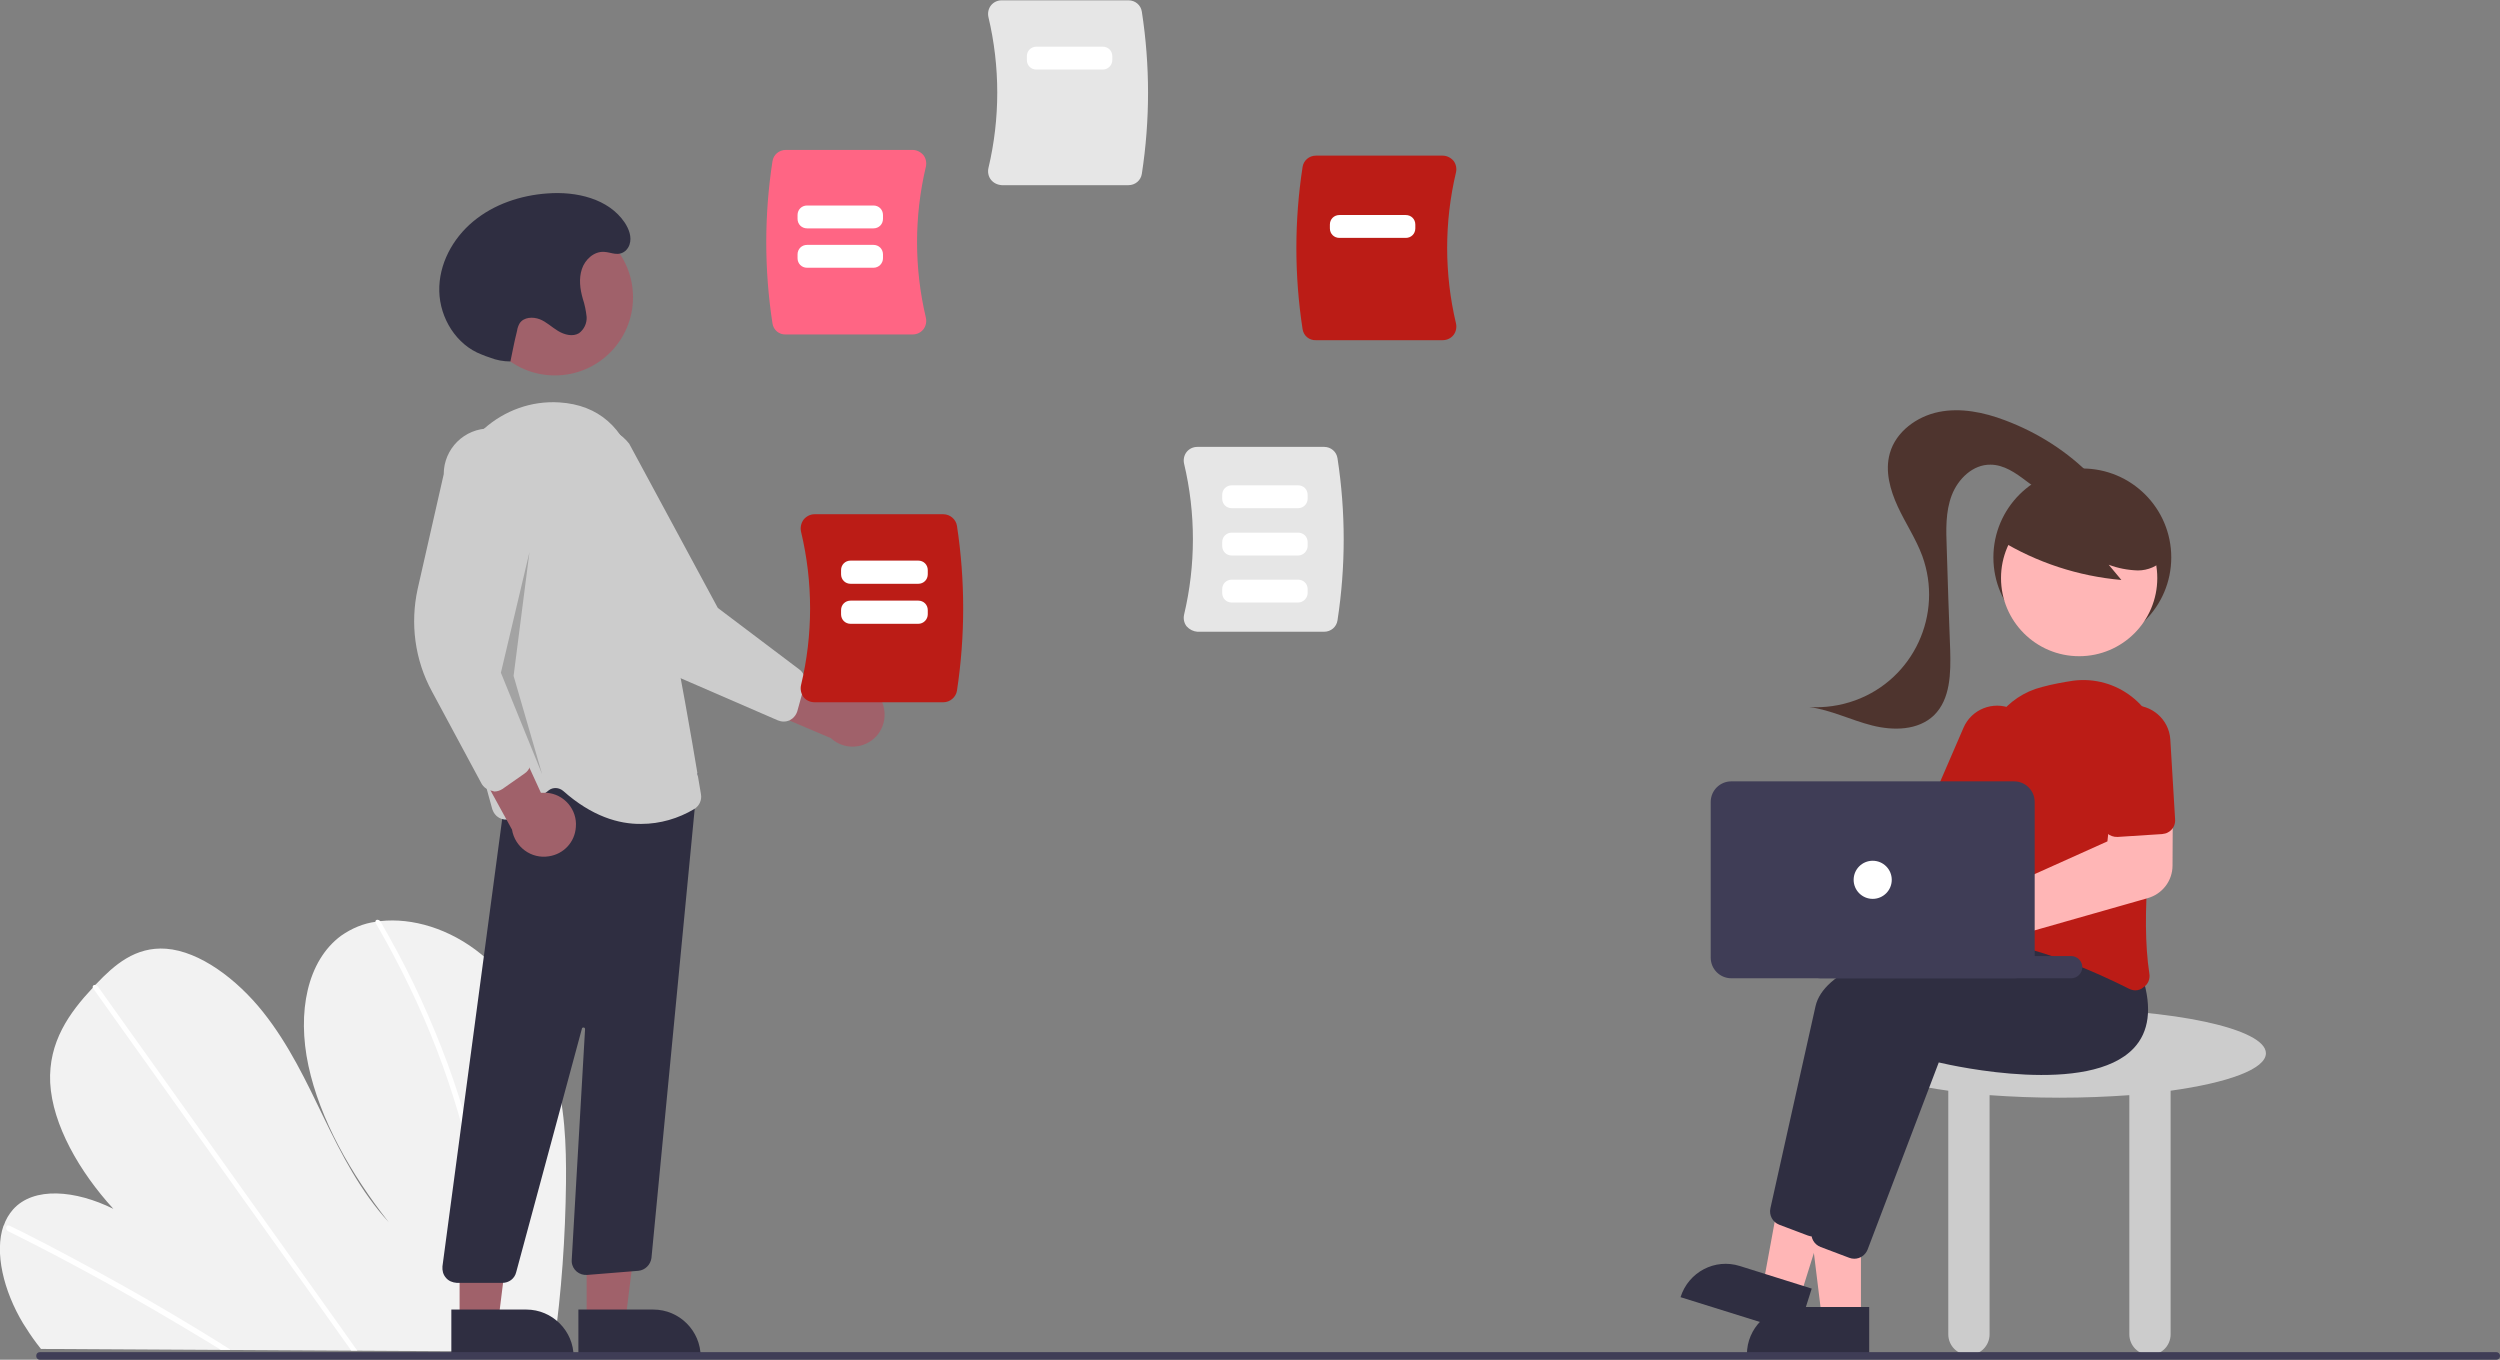 <?xml version="1.0" encoding="utf-8"?>
<!-- Generator: Adobe Illustrator 27.7.0, SVG Export Plug-In . SVG Version: 6.00 Build 0)  -->
<svg version="1.1" id="Ebene_1" xmlns="http://www.w3.org/2000/svg" xmlns:xlink="http://www.w3.org/1999/xlink" x="0px" y="0px"
	 viewBox="0 0 787.1 428.1" style="enable-background:new 0 0 787.1 428.1;" xml:space="preserve">
<rect x="0" y="0" width="787.1" height="428.1" fill="#808080" stroke="none"/>
<style type="text/css">
	.st0{fill:#F2F2F2;}
	.st1{fill:#FFFFFF;}
	.st2{fill:#CCCCCC;}
	.st3{fill:#4E342E;}
	.st4{fill:#FFB6B6;}
	.st5{fill:#2F2E41;}
	.st6{fill:#A0616A;}
	.st7{fill:#BB1C16;}
	.st8{fill:#3F3D56;}
	.st9{opacity:0.2;enable-background:new    ;}
	.st10{fill:#E6E6E6;}
	.st11{fill:#FF6584;}
</style>
<path class="st0" d="M178.2,372.3c-0.2,17.2-1.4,34.4-3.8,51.5c-0.1,0.6-0.2,1.2-0.3,1.8l-161.2-0.9c-0.5-0.6-0.9-1.2-1.4-1.8
	c-1.5-2-2.9-4.1-4.2-6.2c-6.2-10.3-9.1-22.4-6.2-30.8l0.1-0.1c0.6-1.8,1.6-3.5,2.9-5c6.5-7.3,19.7-6.1,31.6-0.2
	c-10.7-11.7-19.2-26.5-19.9-39.7c-0.6-12.9,6.1-22.1,13.4-29.9c0.2-0.3,0.5-0.5,0.7-0.8c0.1-0.1,0.2-0.3,0.4-0.4
	c5.7-6,12.3-11.8,22-11.1c10.6,0.8,22.3,9.6,30.5,19.9c8.2,10.3,13.7,22,19.2,33.4c5.5,11.4,11.5,23.1,20.4,32.8
	c-12-15.2-21.7-32.5-25.3-49.3s-0.4-33,10.3-40.9c3.3-2.3,7-3.9,11-4.4c0.5-0.1,0.9-0.1,1.4-0.2c9.9-1.1,21.8,2.3,31.8,10.5
	c11.1,9,18.8,22.4,22.6,35.1C177.9,348.2,178.3,360.5,178.2,372.3z"/>
<path class="st1" d="M72.7,425l-3.1,0c-1-0.6-2-1.2-3-1.8c-0.6-0.4-1.2-0.8-1.8-1.1c-10.2-6.2-20.5-12.2-30.9-18
	c-10.3-5.7-20.7-11.2-31.2-16.4c-0.6-0.2-0.9-0.9-0.7-1.5c0,0,0-0.1,0.1-0.1c0.1-0.3,0.5-0.4,0.9-0.2c1.3,0.6,2.6,1.3,3.9,1.9
	c10.5,5.3,20.9,10.9,31.3,16.7c10.4,5.8,20.7,11.9,31,18.3c0.2,0.1,0.4,0.3,0.6,0.4C70.8,423.8,71.7,424.4,72.7,425z"/>
<path class="st1" d="M112.5,425.2l-1.9,0c-0.4-0.6-0.9-1.2-1.3-1.8C99.2,409.2,89.1,395,79,380.9c-16.5-23.2-33.1-46.4-49.6-69.6
	c-0.1-0.1-0.2-0.3-0.2-0.4c-0.1-0.5,0.2-0.8,0.7-0.8c0.4,0.1,0.8,0.3,1,0.6c9.3,13,18.5,26,27.8,39c16.4,23.1,32.9,46.1,49.3,69.2
	c1,1.5,2.1,2.9,3.1,4.4C111.6,424,112,424.6,112.5,425.2z"/>
<path class="st1" d="M154.9,414.1c-0.1,3.2-0.3,6.4-0.6,9.5c-0.1,0.6-0.1,1.2-0.2,1.8l-2,0c0.1-0.6,0.1-1.2,0.2-1.8
	c0.4-4.5,0.7-9.1,0.8-13.8c0.1-13-1.2-26-3.8-38.8c-2.7-13.8-6.7-27.2-11.7-40.3c-5.3-13.8-11.8-27.1-19.2-39.9
	c-0.1-0.2-0.2-0.5-0.2-0.7c0.1-0.6,0.8-0.7,1.4-0.2c0.1,0.1,0.2,0.2,0.3,0.4c0.9,1.6,1.8,3.2,2.7,4.8c7.2,12.8,13.3,26.2,18.4,40
	c4.8,13.1,8.5,26.6,10.9,40.4C154.2,388.2,155.2,401.2,154.9,414.1z"/>
<path class="st2" d="M713.4,331.6c0-7.7-29.1-14-65-14s-65,6.3-65,14c0,5,12,9.3,30,11.8v76.7c0,3.6,2.9,6.5,6.5,6.5
	s6.5-2.9,6.5-6.5v-75.3c6.9,0.5,14.3,0.8,22,0.8s15.1-0.3,22-0.8v75.3c0,3.6,2.9,6.5,6.5,6.5s6.5-2.9,6.5-6.5v-76.7
	C701.4,340.9,713.4,336.6,713.4,331.6z"/>
<circle class="st3" cx="655.6" cy="175.5" r="28"/>
<polygon class="st4" points="585.9,415 573.6,415 567.8,367.7 585.9,367.7 "/>
<path class="st5" d="M564.9,411.5h23.6l0,0v14.9l0,0H550l0,0l0,0C550,418.2,556.7,411.5,564.9,411.5z"/>
<polygon class="st4" points="566.8,408.2 555.1,404.5 563.7,357.7 580.9,363.1 "/>
<path class="st5" d="M547.8,398.6l22.6,7.1l0,0l-4.5,14.2l0,0l-36.8-11.5l0,0l0,0C531.6,400.5,539.9,396.1,547.8,398.6L547.8,398.6z
	"/>
<path class="st5" d="M570.8,389.3c-0.5,0-1.1-0.1-1.6-0.3l-9-3.4c-2.1-0.8-3.3-3-2.8-5.2c2.3-10.2,10-45,14.2-63.6
	c5-22.1,78.3-26.2,81.5-26.4l0.3,0l8.2,10.4c3,9.6,2,17.1-2.8,22.2c-14.1,15-56.3,5.7-61.4,4.5L575,386.4
	C574.3,388.2,572.6,389.3,570.8,389.3z"/>
<path class="st5" d="M583.8,396.3c-0.5,0-1.1-0.1-1.6-0.3l-9-3.4c-2.1-0.8-3.3-3-2.8-5.2c2.3-10.2,10-45,14.2-63.6
	c5-22.1,78.3-26.2,81.5-26.4l0.3,0l8.2,10.4c3,9.6,2,17.1-2.8,22.2c-14.1,15-56.3,5.7-61.4,4.5L588,393.4
	C587.3,395.2,585.6,396.3,583.8,396.3z"/>
<path class="st6" d="M557.7,252.3c0.3,0.4,0.6,0.9,0.9,1.4l49.3,5.2l7.1-9.7l16.1,8.8l-13.9,23.6l-60.5-15.4c-4.2,4-10.8,4-14.8-0.2
	s-4-10.8,0.2-14.8c4.2-4,10.8-4,14.8,0.2C557.1,251.6,557.4,252,557.7,252.3L557.7,252.3z"/>
<path class="st7" d="M672.3,311.8c-0.7,0-1.4-0.2-2-0.5c-9.9-5-29.1-13.7-46.9-15.5c-1.2-0.1-2.4-0.8-3.1-1.8
	c-0.8-1-1.1-2.3-0.8-3.5c1.6-8.9,5.3-31.5,4.8-49.7c-0.3-11.5,7.4-21.7,18.6-24.5l0,0c3.3-0.9,6.6-1.5,9.9-2
	c13.6-1.7,26,7.9,27.7,21.5c0.3,2.4,0.3,4.9-0.2,7.3c-3.2,18.8-6.4,45.1-3.6,63.4c0.3,1.7-0.4,3.4-1.8,4.3
	C674.1,311.5,673.2,311.8,672.3,311.8z"/>
<path class="st7" d="M625.2,263.9c-0.6,0-1.2-0.1-1.8-0.4l-12.8-5.6c-2.3-1-3.3-3.6-2.3-5.9l9.9-22.9c2.5-5.8,9.3-8.5,15.1-6
	c5.8,2.5,8.5,9.3,6,15.1c0,0,0,0,0,0l-9.9,22.9C628.6,262.9,626.9,263.9,625.2,263.9L625.2,263.9z"/>
<circle class="st4" cx="654.6" cy="182" r="24.6"/>
<path class="st3" d="M629.6,170c11.6,7.1,24.7,11.4,38.3,12.6l-4-4.8c2.9,1.1,6,1.7,9.2,1.8c3.1,0,6.4-1.3,8.2-3.8
	c1.6-2.6,1.8-5.8,0.6-8.6c-1.2-2.8-3.1-5.2-5.6-7c-8.7-6.9-20.3-9-30.8-5.5c-3.6,1.1-6.8,3.1-9.2,5.9c-2.3,2.9-6.8,5.4-5.6,8.9
	L629.6,170z"/>
<path class="st3" d="M658.7,150.1c-7.7-7.9-17.1-13.9-27.5-17.8c-6.6-2.5-13.9-4-20.8-2.6s-13.5,6.2-15.4,13
	c-1.6,5.6,0.1,11.6,2.5,16.8s5.7,10.1,7.7,15.5c6.7,18.4-2.7,38.8-21.1,45.5c-4.7,1.7-9.6,2.4-14.5,2.1c6.8,0.9,13.1,4.1,19.8,5.8
	s14.5,1.6,19.5-3.2c5.2-5.1,5.3-13.3,5.1-20.5c-0.4-10.8-0.8-21.6-1.1-32.4c-0.2-5.5-0.4-11.2,1.6-16.4s6.7-9.7,12.2-9.6
	c4.2,0,7.9,2.6,11.2,5.1s6.9,5.2,11.1,5.5s8.9-2.7,8.6-6.9"/>
<path class="st4" d="M613.3,305.5c-6.1,0-11-4.9-11-11c0-6.1,4.9-11,11-11c1.4,0,2.9,0.3,4.2,0.8h0c0.5,0.2,0.9,0.4,1.3,0.7
	l44.7-20.1l1.3-12.1l19.3-0.5l-0.1,20.2c0,4.8-3.2,9-7.9,10.3l-52.3,14.9c-0.1,0.3-0.2,0.7-0.4,1
	C621.7,302.8,617.7,305.5,613.3,305.5L613.3,305.5z"/>
<path class="st7" d="M682.5,262.1c-0.5,0.3-1.1,0.4-1.8,0.5l-14,0.9c-2.5,0.1-4.6-1.7-4.8-4.2l-1.5-25c-0.4-6.3,4.4-11.8,10.7-12.2
	c6.3-0.4,11.8,4.4,12.2,10.7c0,0,0,0,0,0l1.5,25C685,259.6,684.1,261.3,682.5,262.1L682.5,262.1z"/>
<path class="st8" d="M652.1,308h-79c-1.9,0-3.5-1.6-3.5-3.5l0,0c0-1.9,1.6-3.5,3.5-3.5h79c1.9,0,3.5,1.6,3.5,3.5l0,0
	C655.6,306.4,654,308,652.1,308z"/>
<path class="st8" d="M538.6,301.5v-49c0-3.6,2.9-6.5,6.5-6.5h89c3.6,0,6.5,2.9,6.5,6.5v49c0,3.6-2.9,6.5-6.5,6.5h-89
	C541.5,308,538.6,305.1,538.6,301.5z"/>
<circle class="st1" cx="589.6" cy="277" r="6"/>
<path class="st6" d="M276.8,219.3c-3.1-4.6-9.3-5.9-13.9-2.8c-0.5,0.3-1,0.7-1.4,1.1l-31.8-16.4l2,18.5l29.9,12.7
	c4.1,3.8,10.5,3.5,14.3-0.6C279,228.4,279.4,223.2,276.8,219.3L276.8,219.3z"/>
<path class="st2" d="M248.6,226.8c-1.2,0.5-2.5,0.5-3.7,0l-30.2-13.1c-10.3-4.5-18.7-12.5-23.5-22.7l-15.9-33.5
	c-4.9-6.3-3.8-15.4,2.5-20.3c6.3-4.9,15.4-3.8,20.3,2.5c0,0,0,0,0,0l27.9,51.7l25.7,19.4c1.5,1.1,2.1,3.1,1.6,4.9L251,224
	c-0.3,0.9-0.8,1.6-1.5,2.2C249.2,226.4,248.9,226.6,248.6,226.8z"/>
<circle class="st6" cx="174.7" cy="93.6" r="24.6"/>
<polygon class="st6" points="184.7,415.8 196.9,415.8 202.8,368.5 184.7,368.5 "/>
<path class="st5" d="M220.6,427.2l-38.5,0l0,0l0-14.9l0,0l23.6,0C213.9,412.3,220.6,419,220.6,427.2L220.6,427.2L220.6,427.2z"/>
<polygon class="st6" points="144.7,415.8 156.9,415.8 162.8,368.5 144.7,368.5 "/>
<path class="st5" d="M180.6,427.2l-38.5,0l0,0l0-14.9l0,0l23.6,0C173.9,412.3,180.6,419,180.6,427.2L180.6,427.2L180.6,427.2z"/>
<path class="st5" d="M140.4,402.3c-0.9-1-1.2-2.3-1.1-3.6l21.5-161l53.3,9.1l5.7-3.4l-14.7,152.7c-0.3,2.1-2,3.8-4.1,4l-16.1,1.3
	c-2.5,0.2-4.7-1.6-4.9-4.1c0-0.2,0-0.4,0-0.6l4.2-72.7c0-0.3-0.2-0.5-0.5-0.5c-0.2,0-0.5,0.1-0.5,0.4l-20.7,76.7
	c-0.5,2-2.3,3.3-4.3,3.3h-14.4C142.5,403.8,141.2,403.3,140.4,402.3z"/>
<path class="st2" d="M177.3,249c-1.3-1.1-3.2-1.2-4.5-0.2l-10.7,8.3c-2,1.5-4.8,1.2-6.3-0.8c-0.4-0.5-0.6-1-0.8-1.5
	c-5.2-18.3-17.1-64.4-14.2-96.9c1.7-18.4,17.5-32.4,35.4-31.2c12.2,0.8,20.3,7.9,23.9,20.9c8.9,32.1,18.7,91,20.6,102.5
	c0.3,1.8-0.5,3.6-2.1,4.6c-5,3-10.8,4.7-16.7,4.7C194.8,259.5,186.3,257,177.3,249z"/>
<path class="st6" d="M181.3,260.4c0.5-5.5-3.7-10.4-9.2-10.8c-0.6,0-1.2,0-1.8,0l-14.9-32.5l-9.8,15.7l15.6,28.4
	c0.9,5.5,6.1,9.3,11.6,8.4C177.5,268.9,181,265.1,181.3,260.4L181.3,260.4z"/>
<path class="st2" d="M154.5,248.9c-1.2-0.3-2.3-1.1-2.9-2.2L136,217.7c-5.4-9.9-6.9-21.4-4.5-32.3l8.2-36.1c0-8,6.5-14.5,14.6-14.4
	c8,0,14.5,6.5,14.4,14.6c0,0,0,0,0,0l-10,57.9l8.3,31.2c0.5,1.8-0.2,3.8-1.8,4.9l-7,4.9c-0.8,0.5-1.6,0.8-2.6,0.8
	C155.2,249,154.9,249,154.5,248.9z"/>
<polygon class="st9" points="166.7,173.8 157.7,211.8 170.7,243.8 161.7,212.8 "/>
<path class="st5" d="M160.7,113.8c-2.2,0-4.4-0.4-6.4-1.2c-0.9-0.3-1.8-0.6-2.7-1c-7.9-3-13.1-11.4-13.3-19.9s4.2-16.6,10.7-22
	s14.9-8.2,23.3-8.8c9.1-0.7,19.3,1.6,24.4,9.2c1.3,2,2.3,4.5,1.5,6.9c-0.2,0.7-0.7,1.4-1.2,1.9c-2.3,2-4.5,0.5-6.8,0.4
	c-3.2-0.2-6,2.4-7,5.4s-0.6,6.3,0.3,9.4c0.6,1.8,1,3.8,1.2,5.7c0.1,2-0.8,3.9-2.4,5.1c-2,1.2-4.6,0.5-6.6-0.7s-3.7-2.9-5.8-3.7
	s-5-0.7-6.3,1.3c-0.4,0.7-0.7,1.5-0.8,2.3C161.6,109,161.8,108.7,160.7,113.8L160.7,113.8z"/>
<path class="st10" d="M373.6,197.2c-0.8-1-1.1-2.4-0.8-3.7c3.7-15.6,3.7-31.9,0-47.5c-0.3-1.3,0-2.7,0.8-3.7c0.8-1,2-1.6,3.4-1.6
	h39.9c2.1,0,3.9,1.5,4.2,3.6c2.6,16.9,2.6,34.1,0,51c-0.3,2.1-2.1,3.6-4.2,3.6H377C375.7,198.8,374.5,198.2,373.6,197.2z"/>
<path class="st10" d="M312,56.6c-0.8-1-1.1-2.4-0.8-3.7c3.7-15.6,3.7-31.9,0-47.5c-0.3-1.3,0-2.7,0.8-3.7c0.8-1,2-1.6,3.4-1.6h39.9
	c2.1,0,3.9,1.5,4.2,3.6c2.6,16.9,2.6,34.1,0,51c-0.3,2.1-2.1,3.6-4.2,3.6h-39.9C314,58.2,312.8,57.6,312,56.6z"/>
<path class="st7" d="M410.1,103.6c-2.6-16.9-2.6-34.1,0-51c0.3-2.1,2.1-3.6,4.2-3.6h39.9c1.3,0,2.5,0.6,3.4,1.6
	c0.8,1,1.1,2.4,0.8,3.7c-3.7,15.6-3.7,31.9,0,47.5c0.3,1.3,0,2.7-0.8,3.7c-0.8,1-2,1.6-3.4,1.6h-39.9
	C412.2,107.2,410.4,105.7,410.1,103.6z"/>
<path class="st11" d="M243.2,101.8c-2.6-16.9-2.6-34.1,0-51c0.3-2.1,2.1-3.6,4.2-3.6h39.9c1.3,0,2.5,0.6,3.4,1.6
	c0.8,1,1.1,2.4,0.8,3.7c-3.7,15.6-3.7,31.9,0,47.5c0.3,1.3,0,2.7-0.8,3.7c-0.8,1-2,1.6-3.4,1.6h-39.9
	C245.3,105.4,243.5,103.9,243.2,101.8z"/>
<path class="st7" d="M253,219.5c-0.8-1.1-1.1-2.5-0.8-3.8c3.8-15.9,3.8-32.4,0-48.3c-0.3-1.3,0-2.7,0.8-3.8c0.8-1,2.1-1.7,3.4-1.7
	H297c2.1,0,4,1.6,4.3,3.7c2.6,17.2,2.6,34.6,0,51.8c-0.3,2.1-2.2,3.7-4.3,3.7h-40.5C255.1,221.1,253.8,220.5,253,219.5z"/>
<path class="st8" d="M12.6,428.1h773.3c0.7,0,1.2-0.5,1.2-1.2s-0.5-1.2-1.2-1.2c0,0,0,0,0,0H12.6c-0.7,0-1.2,0.5-1.2,1.2
	S11.9,428.1,12.6,428.1C12.6,428.1,12.6,428.1,12.6,428.1L12.6,428.1z"/>
<path class="st1" d="M289.1,183.8h-21.3c-1.7,0-3-1.3-3-3v-1.3c0-1.7,1.3-3,3-3h21.3c1.7,0,3,1.3,3,3v1.3
	C292.1,182.5,290.8,183.8,289.1,183.8z"/>
<path class="st1" d="M289.1,196.4h-21.3c-1.7,0-3-1.3-3-3v-1.3c0-1.7,1.3-3,3-3h21.3c1.7,0,3,1.3,3,3v1.3
	C292.1,195,290.8,196.4,289.1,196.4z"/>
<path class="st1" d="M275,71.9h-20.9c-1.7,0-3-1.3-3-3v-1.2c0-1.7,1.3-3,3-3H275c1.7,0,3,1.3,3,3v1.2C278,70.6,276.7,71.9,275,71.9z
	"/>
<path class="st1" d="M408.7,160h-20.9c-1.7,0-3-1.3-3-3v-1.2c0-1.7,1.3-3,3-3h20.9c1.7,0,3,1.3,3,3v1.2
	C411.7,158.7,410.3,160,408.7,160z"/>
<path class="st1" d="M408.7,174.9h-20.9c-1.7,0-3-1.3-3-3v-1.2c0-1.7,1.3-3,3-3h20.9c1.7,0,3,1.3,3,3v1.2
	C411.7,173.5,410.3,174.9,408.7,174.9z"/>
<path class="st1" d="M408.7,189.7h-20.9c-1.7,0-3-1.3-3-3v-1.2c0-1.7,1.3-3,3-3h20.9c1.7,0,3,1.3,3,3v1.2
	C411.7,188.3,410.3,189.7,408.7,189.7z"/>
<path class="st1" d="M275,84.3h-20.9c-1.7,0-3-1.3-3-3v-1.2c0-1.7,1.3-3,3-3H275c1.7,0,3,1.3,3,3v1.2C278,82.9,276.7,84.3,275,84.3z
	"/>
<path class="st1" d="M347.2,21.9h-20.9c-1.7,0-3-1.3-3-3v-1.2c0-1.7,1.3-3,3-3h20.9c1.7,0,3,1.3,3,3v1.2
	C350.2,20.6,348.8,21.9,347.2,21.9z"/>
<path class="st1" d="M442.6,74.9h-20.9c-1.7,0-3-1.3-3-3v-1.2c0-1.7,1.3-3,3-3h20.9c1.7,0,3,1.3,3,3v1.2
	C445.6,73.6,444.3,74.9,442.6,74.9z"/>
</svg>
